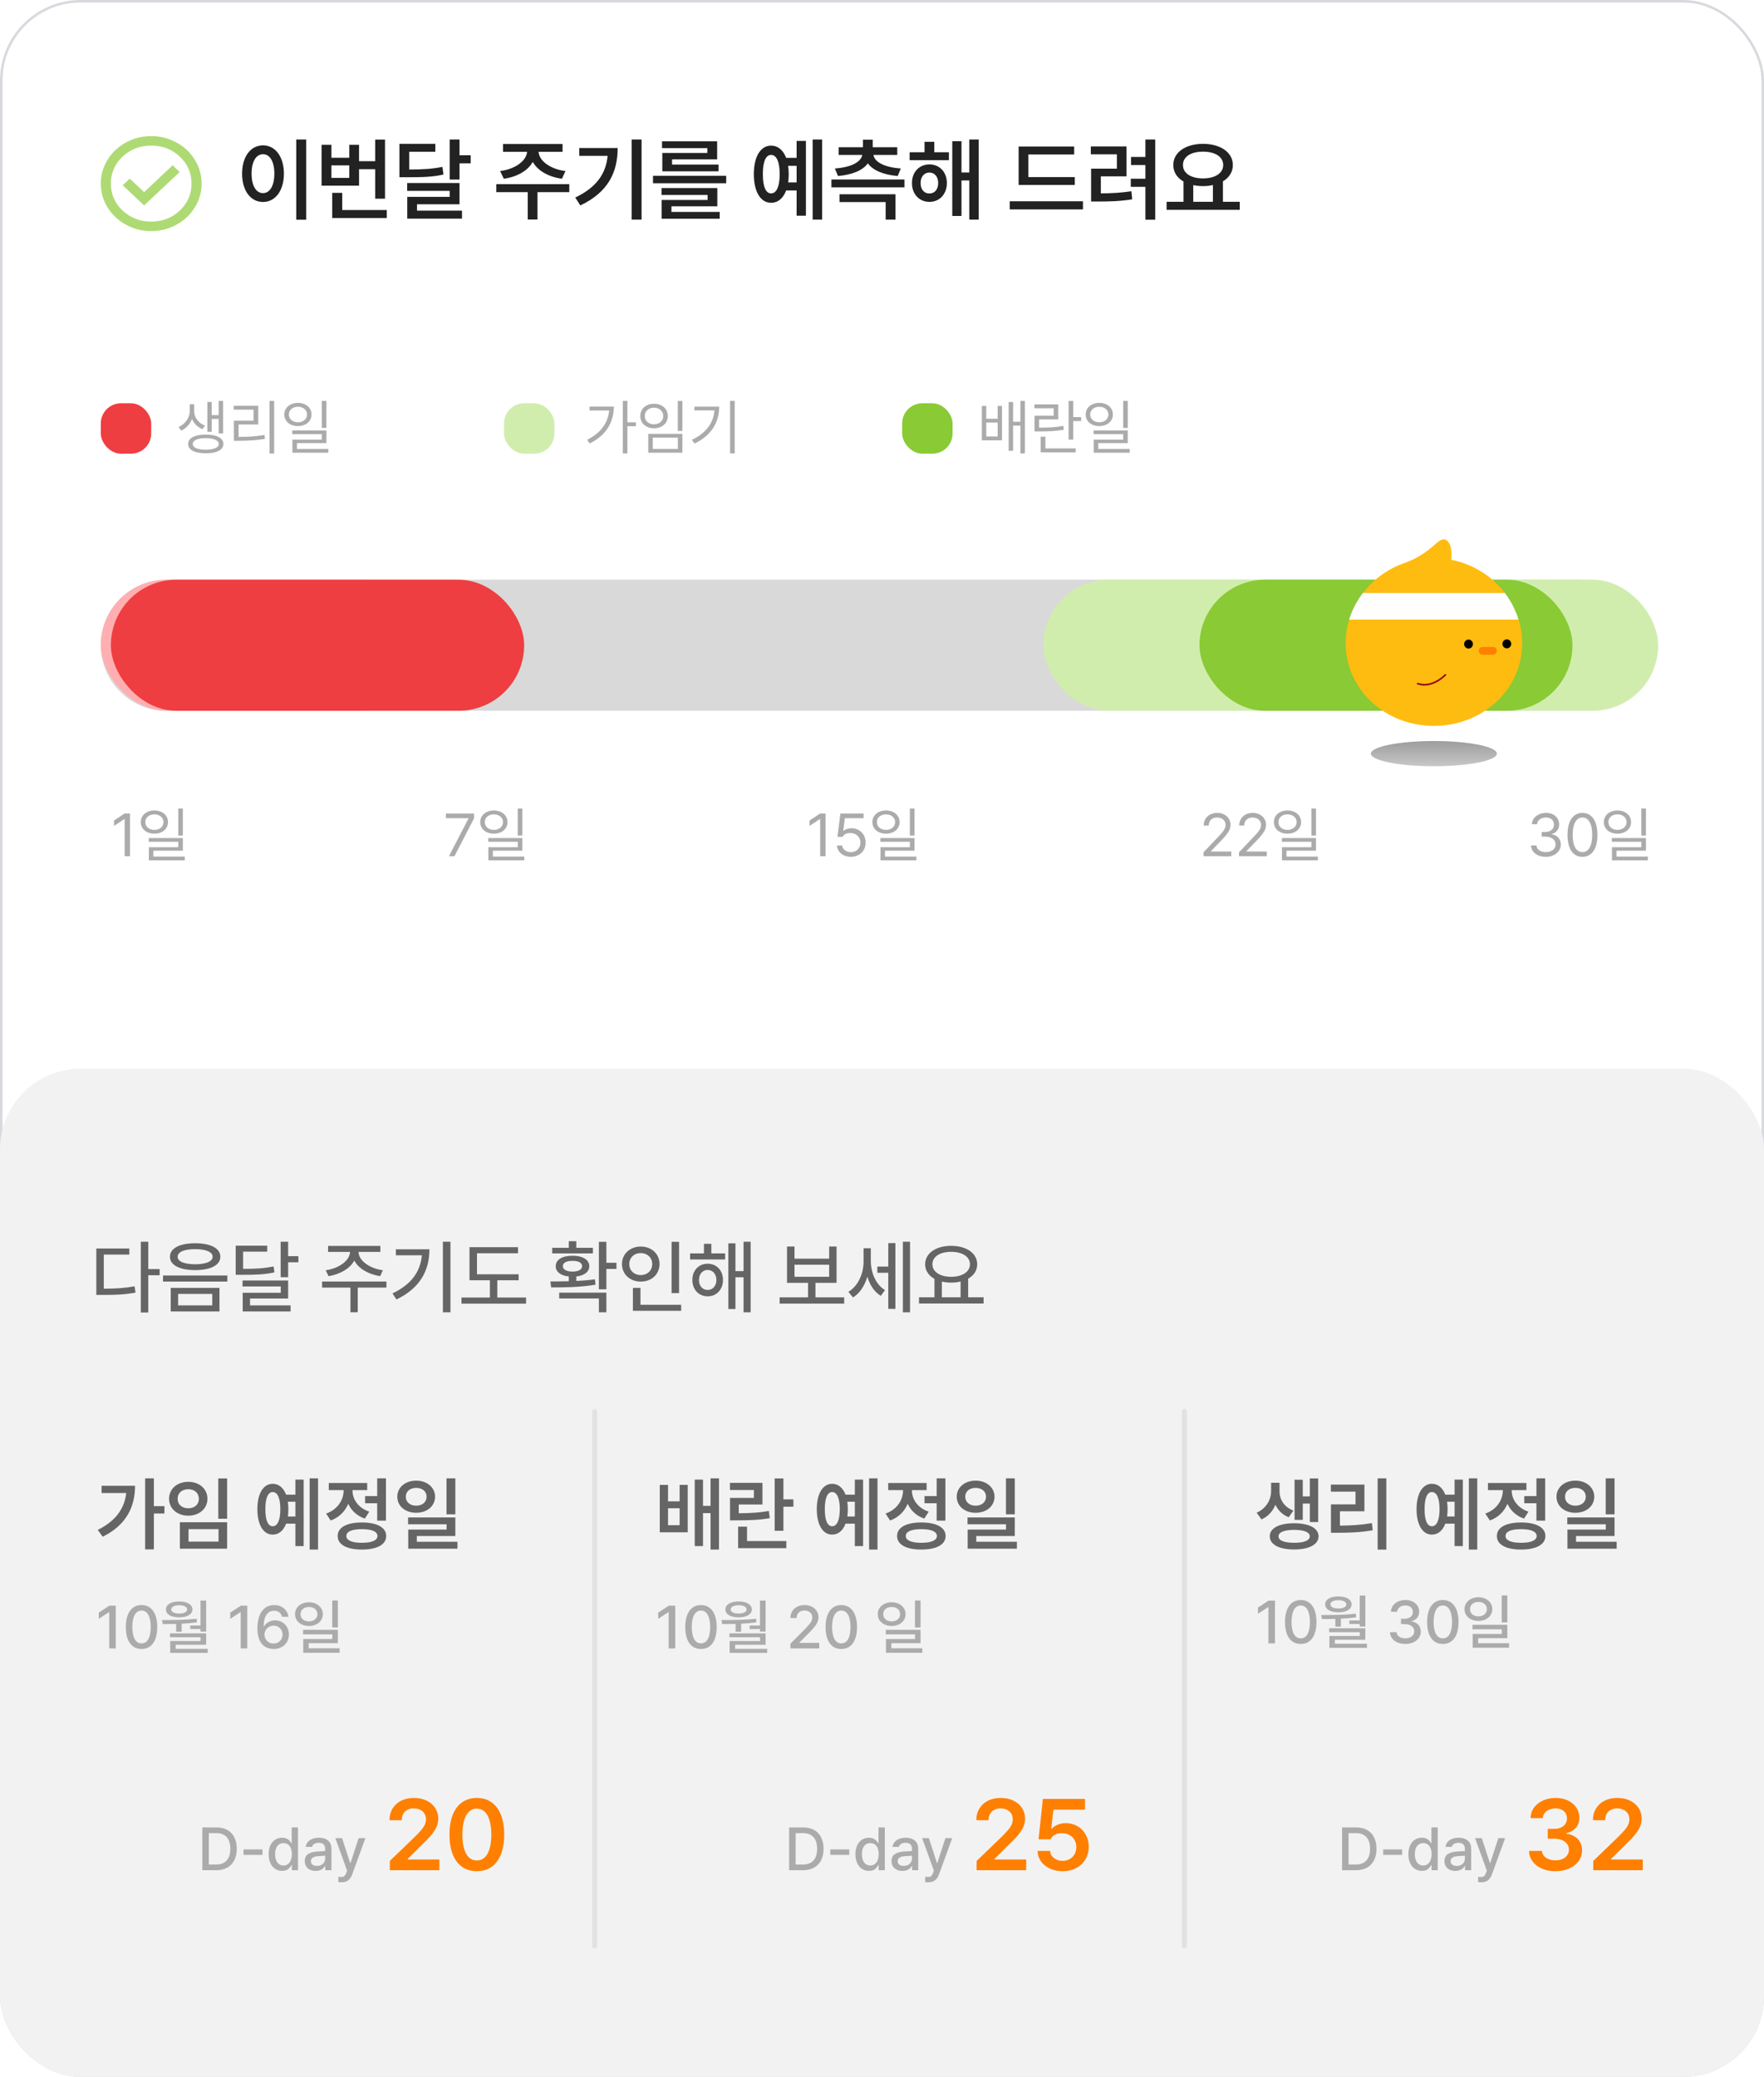 <svg width="350" height="412" viewBox="0 0 350 412" fill="none" xmlns="http://www.w3.org/2000/svg">
<rect x="0.25" y="0.25" width="349.5" height="411.5" rx="15.75" fill="white" stroke="#D8D9DE" stroke-width="0.5"/>
<rect y="212" width="350" height="200" rx="16" fill="#F2F2F2"/>
<g filter="url(#filter0_d_369_6869)">
<path d="M20 128C20 120.82 25.82 115 33 115H313C320.18 115 326 120.82 326 128V128C326 135.18 320.18 141 313 141H33C25.82 141 20 135.18 20 128V128Z" fill="#D9D9D9"/>
</g>
<rect x="207" y="115" width="122" height="26" rx="13" fill="#D1EDAD"/>
<rect x="20" y="115" width="65" height="26" rx="13" fill="#FFAFB1"/>
<rect x="22" y="115" width="82" height="26" rx="13" fill="#EF3E41"/>
<path d="M25.797 161.371V169.855H24.73V162.473H24.684L22.621 163.844V162.777L24.73 161.371H25.797ZM30.637 160.773C32.195 160.785 33.332 161.723 33.332 163.082C33.332 164.441 32.195 165.379 30.637 165.379C29.055 165.379 27.93 164.441 27.93 163.082C27.93 161.723 29.055 160.785 30.637 160.773ZM30.637 161.547C29.594 161.547 28.82 162.18 28.832 163.082C28.82 163.996 29.594 164.629 30.637 164.629C31.668 164.629 32.441 163.996 32.441 163.082C32.441 162.18 31.668 161.547 30.637 161.547ZM36.285 160.387V165.742H35.371V160.387H36.285ZM36.285 166.246V168.754H30.438V169.926H36.66V170.664H29.535V168.062H35.371V166.984H29.512V166.246H36.285Z" fill="#ABABAB"/>
<path d="M306.727 169.973C305.039 169.973 303.832 169.07 303.773 167.723H304.84C304.898 168.531 305.707 169.035 306.715 169.035C307.828 169.035 308.648 168.426 308.648 167.547C308.648 166.621 307.91 165.965 306.586 165.965H305.895V165.039H306.586C307.617 165.039 308.332 164.465 308.332 163.586C308.332 162.742 307.711 162.168 306.75 162.168C305.848 162.168 305.016 162.672 304.969 163.504H303.949C304.008 162.156 305.25 161.254 306.762 161.254C308.379 161.254 309.363 162.309 309.352 163.527C309.363 164.488 308.801 165.203 307.91 165.449V165.508C309.012 165.684 309.691 166.469 309.68 167.547C309.691 168.941 308.414 169.973 306.727 169.973ZM313.98 169.973C312.094 169.973 311.016 168.391 311.016 165.613C311.016 162.859 312.117 161.254 313.98 161.254C315.844 161.254 316.945 162.859 316.945 165.613C316.945 168.391 315.855 169.973 313.98 169.973ZM313.98 169.035C315.199 169.035 315.914 167.805 315.914 165.613C315.914 163.422 315.199 162.168 313.98 162.168C312.762 162.168 312.035 163.422 312.035 165.613C312.035 167.805 312.75 169.035 313.98 169.035ZM320.93 160.773C322.488 160.785 323.625 161.723 323.625 163.082C323.625 164.441 322.488 165.379 320.93 165.379C319.348 165.379 318.223 164.441 318.223 163.082C318.223 161.723 319.348 160.785 320.93 160.773ZM320.93 161.547C319.887 161.547 319.113 162.18 319.125 163.082C319.113 163.996 319.887 164.629 320.93 164.629C321.961 164.629 322.734 163.996 322.734 163.082C322.734 162.18 321.961 161.547 320.93 161.547ZM326.578 160.387V165.742H325.664V160.387H326.578ZM326.578 166.246V168.754H320.73V169.926H326.953V170.664H319.828V168.062H325.664V166.984H319.805V166.246H326.578Z" fill="#ABABAB"/>
<path d="M238.797 169.855L238.785 169.082L241.68 166.035C242.688 164.969 243.168 164.395 243.168 163.609C243.168 162.742 242.43 162.168 241.48 162.168C240.473 162.168 239.828 162.812 239.828 163.762H238.832C238.82 162.262 239.98 161.254 241.516 161.254C243.051 161.254 244.152 162.285 244.152 163.609C244.152 164.559 243.707 165.297 242.207 166.844L240.262 168.848V168.918H244.305V169.855H238.797ZM245.84 169.855L245.828 169.082L248.723 166.035C249.73 164.969 250.211 164.395 250.211 163.609C250.211 162.742 249.473 162.168 248.523 162.168C247.516 162.168 246.871 162.812 246.871 163.762H245.875C245.863 162.262 247.023 161.254 248.559 161.254C250.094 161.254 251.195 162.285 251.195 163.609C251.195 164.559 250.75 165.297 249.25 166.844L247.305 168.848V168.918H251.348V169.855H245.84ZM255.461 160.773C257.02 160.785 258.156 161.723 258.156 163.082C258.156 164.441 257.02 165.379 255.461 165.379C253.879 165.379 252.754 164.441 252.754 163.082C252.754 161.723 253.879 160.785 255.461 160.773ZM255.461 161.547C254.418 161.547 253.645 162.18 253.656 163.082C253.645 163.996 254.418 164.629 255.461 164.629C256.492 164.629 257.266 163.996 257.266 163.082C257.266 162.18 256.492 161.547 255.461 161.547ZM261.109 160.387V165.742H260.195V160.387H261.109ZM261.109 166.246V168.754H255.262V169.926H261.484V170.664H254.359V168.062H260.195V166.984H254.336V166.246H261.109Z" fill="#ABABAB"/>
<path d="M89.066 169.855L92.957 162.367V162.309H88.469V161.371H94.047V162.355L90.168 169.855H89.066ZM97.996 160.773C99.555 160.785 100.691 161.723 100.691 163.082C100.691 164.441 99.555 165.379 97.996 165.379C96.414 165.379 95.289 164.441 95.289 163.082C95.289 161.723 96.414 160.785 97.996 160.773ZM97.996 161.547C96.953 161.547 96.18 162.18 96.191 163.082C96.18 163.996 96.953 164.629 97.996 164.629C99.027 164.629 99.801 163.996 99.801 163.082C99.801 162.18 99.027 161.547 97.996 161.547ZM103.645 160.387V165.742H102.73V160.387H103.645ZM103.645 166.246V168.754H97.797V169.926H104.02V170.664H96.894V168.062H102.73V166.984H96.871V166.246H103.645Z" fill="#ABABAB"/>
<path d="M163.797 161.371V169.855H162.73V162.473H162.684L160.621 163.844V162.777L162.73 161.371H163.797ZM168.824 169.973C167.289 169.973 166.129 169.023 166.07 167.723H167.09C167.172 168.484 167.91 169.047 168.824 169.047C169.926 169.047 170.723 168.238 170.723 167.172C170.723 166.07 169.891 165.262 168.754 165.25C168.039 165.238 167.488 165.461 167.172 166.012H166.152L166.75 161.371H171.344V162.309H167.629L167.312 164.793H167.395C167.77 164.5 168.344 164.301 168.941 164.301C170.559 164.301 171.754 165.496 171.754 167.148C171.754 168.789 170.512 169.973 168.824 169.973ZM175.797 160.773C177.355 160.785 178.492 161.723 178.492 163.082C178.492 164.441 177.355 165.379 175.797 165.379C174.215 165.379 173.09 164.441 173.09 163.082C173.09 161.723 174.215 160.785 175.797 160.773ZM175.797 161.547C174.754 161.547 173.98 162.18 173.992 163.082C173.98 163.996 174.754 164.629 175.797 164.629C176.828 164.629 177.602 163.996 177.602 163.082C177.602 162.18 176.828 161.547 175.797 161.547ZM181.445 160.387V165.742H180.531V160.387H181.445ZM181.445 166.246V168.754H175.598V169.926H181.82V170.664H174.695V168.062H180.531V166.984H174.672V166.246H181.445Z" fill="#ABABAB"/>
<rect x="179" y="80" width="10" height="10" rx="4" fill="#89CA35"/>
<rect x="100" y="80" width="10" height="10" rx="4" fill="#D1EDAD"/>
<rect x="20" y="80" width="10" height="10" rx="4" fill="#EF3E41"/>
<path d="M195.688 80.527V83.07H197.949V80.527H198.805V87.348H194.809V80.527H195.688ZM195.688 86.586H197.949V83.82H195.688V86.586ZM203.352 79.531V89.949H202.461V84.43H201.008V89.422H200.129V79.754H201.008V83.668H202.461V79.531H203.352ZM212.938 79.543V82.742H214.52V83.527H212.938V87.207H212.023V79.543H212.938ZM213.43 88.953V89.727H206.48V86.621H207.418V88.953H213.43ZM209.961 80.223V83.199H206.164V84.828C208.016 84.84 209.357 84.764 210.98 84.488L211.074 85.25C209.398 85.531 208.004 85.59 206.07 85.59H205.262V82.473H209.059V80.996H205.238V80.223H209.961ZM218.117 79.918C219.676 79.93 220.812 80.867 220.812 82.227C220.812 83.586 219.676 84.523 218.117 84.523C216.535 84.523 215.41 83.586 215.41 82.227C215.41 80.867 216.535 79.93 218.117 79.918ZM218.117 80.691C217.074 80.691 216.301 81.324 216.312 82.227C216.301 83.141 217.074 83.773 218.117 83.773C219.148 83.773 219.922 83.141 219.922 82.227C219.922 81.324 219.148 80.691 218.117 80.691ZM223.766 79.531V84.887H222.852V79.531H223.766ZM223.766 85.391V87.898H217.918V89.07H224.141V89.809H217.016V87.207H222.852V86.129H216.992V85.391H223.766Z" fill="#ABABAB"/>
<path d="M124.484 79.531V83.773H126.172V84.547H124.484V89.949H123.57V79.531H124.484ZM121.789 80.656C121.789 83.609 120.406 86.293 117.008 87.969L116.492 87.242C119.188 85.9 120.652 83.897 120.863 81.43H116.973V80.656H121.789ZM135.395 79.543V85.496H134.48V79.543H135.395ZM135.395 86.059V89.809H128.621V86.059H135.395ZM129.523 86.809V89.059H134.492V86.809H129.523ZM129.77 80.094C131.352 80.094 132.5 81.078 132.5 82.531C132.5 83.961 131.352 84.957 129.77 84.957C128.188 84.957 127.039 83.961 127.039 82.531C127.039 81.078 128.188 80.094 129.77 80.094ZM129.77 80.879C128.703 80.867 127.93 81.559 127.941 82.531C127.93 83.492 128.703 84.172 129.77 84.172C130.824 84.172 131.598 83.492 131.598 82.531C131.598 81.559 130.824 80.867 129.77 80.879ZM145.777 79.531V89.949H144.852V79.531H145.777ZM142.695 80.668C142.684 83.668 141.289 86.316 137.797 87.992L137.293 87.242C140.111 85.906 141.547 83.908 141.758 81.418H137.773V80.668H142.695Z" fill="#ABABAB"/>
<path d="M38.527 81.606C38.527 82.754 39.336 83.926 40.672 84.43L40.191 85.133C39.19 84.746 38.469 84.002 38.094 83.106C37.707 84.102 36.963 84.986 35.938 85.426L35.434 84.711C36.805 84.113 37.648 82.766 37.648 81.606V80.188H38.527V81.606ZM44.27 79.543V85.977H43.391V83.106H42.008V85.648H41.141V79.742H42.008V82.344H43.391V79.543H44.27ZM40.824 86.211C42.98 86.211 44.328 86.891 44.328 88.074C44.328 89.246 42.98 89.926 40.824 89.926C38.656 89.926 37.32 89.246 37.332 88.074C37.32 86.891 38.656 86.211 40.824 86.211ZM40.824 86.914C39.23 86.914 38.234 87.348 38.246 88.074C38.234 88.789 39.23 89.211 40.824 89.211C42.406 89.211 43.402 88.789 43.414 88.074C43.402 87.348 42.406 86.914 40.824 86.914ZM54.395 79.531V89.973H53.48V79.531H54.395ZM51.23 80.504V84.207H47.34V86.668C49.068 86.668 50.609 86.592 52.473 86.293L52.566 87.066C50.645 87.371 49.062 87.441 47.27 87.441H46.402V83.457H50.305V81.266H46.379V80.504H51.23ZM59.117 79.918C60.676 79.93 61.812 80.867 61.812 82.227C61.812 83.586 60.676 84.523 59.117 84.523C57.535 84.523 56.41 83.586 56.41 82.227C56.41 80.867 57.535 79.93 59.117 79.918ZM59.117 80.691C58.074 80.691 57.301 81.324 57.312 82.227C57.301 83.141 58.074 83.773 59.117 83.773C60.148 83.773 60.922 83.141 60.922 82.227C60.922 81.324 60.148 80.691 59.117 80.691ZM64.766 79.531V84.887H63.852V79.531H64.766ZM64.766 85.391V87.898H58.918V89.07H65.141V89.809H58.016V87.207H63.852V86.129H57.992V85.391H64.766Z" fill="#ABABAB"/>
<path d="M60.746 27.674V43.582H58.777V27.674H60.746ZM52.185 28.834C54.576 28.834 56.316 31.014 56.334 34.441C56.316 37.904 54.576 40.066 52.185 40.066C49.777 40.066 48.037 37.904 48.037 34.441C48.037 31.014 49.777 28.834 52.185 28.834ZM52.185 30.592C50.832 30.592 49.918 32.016 49.918 34.441C49.918 36.885 50.832 38.309 52.185 38.309C53.522 38.309 54.435 36.885 54.435 34.441C54.435 32.016 53.522 30.592 52.185 30.592ZM76.391 27.691V39.416H74.439V33.562H71.24V36.832H63.805V28.729H65.756V31.295H69.307V28.729H71.24V31.98H74.439V27.691H76.391ZM76.742 41.666V43.248H65.914V38.256H67.9V41.666H76.742ZM65.756 35.285H69.307V32.807H65.756V35.285ZM86.375 28.535V30.1H81.189V33.633C84.081 33.615 85.812 33.501 87.781 33.105L87.992 34.617C85.865 35.109 83.914 35.162 80.539 35.162H79.256V28.535H86.375ZM91.174 27.674V30.803H93.389V32.402H91.174V35.619H89.223V27.674H91.174ZM91.174 36.305V40.523H82.736V41.789H91.666V43.371H80.803V39.047H89.223V37.869H80.785V36.305H91.174ZM112.953 36.533V38.115H106.643V43.547H104.709V38.115H98.469V36.533H112.953ZM111.617 28.57V30.117H106.854C106.968 31.857 109.06 33.527 112.197 33.932L111.494 35.461C108.787 35.083 106.678 33.844 105.711 32.121C104.744 33.844 102.635 35.083 99.963 35.461L99.225 33.932C102.345 33.527 104.437 31.857 104.586 30.117H99.805V28.57H111.617ZM127.297 27.674V43.565H125.328V27.674H127.297ZM122.551 29.361C122.551 34.09 120.723 38.115 115.15 40.752L114.131 39.188C118.288 37.21 120.222 34.52 120.564 30.908H114.939V29.361H122.551ZM144.084 34.881V36.357H129.564V34.881H144.084ZM142.326 37.307V40.928H133.221V42.035H142.801V43.389H131.27V39.662H140.393V38.678H131.252V37.307H142.326ZM142.291 28.025V31.611H133.344V32.648H142.572V33.984H131.41V30.346H140.34V29.379H131.357V28.025H142.291ZM163.121 27.674V43.565H161.24V27.674H163.121ZM159.904 27.955V42.791H158.059V37.781H155.984C155.396 39.346 154.341 40.233 152.996 40.225C150.922 40.242 149.568 38.045 149.568 34.547C149.568 31.049 150.922 28.887 152.996 28.887C154.341 28.887 155.387 29.766 155.984 31.312H158.059V27.955H159.904ZM152.996 30.732C151.959 30.715 151.344 32.068 151.361 34.547C151.344 37.025 151.959 38.379 152.996 38.361C154.051 38.379 154.701 37.025 154.701 34.547C154.701 32.068 154.051 30.715 152.996 30.732ZM156.371 32.895C156.45 33.404 156.494 33.958 156.494 34.547C156.494 35.127 156.45 35.672 156.389 36.182H158.059V32.895H156.371ZM179.451 35.602V37.166H164.967V35.602H179.451ZM177.676 38.537V43.565H175.725V40.084H166.566V38.537H177.676ZM173.158 27.709V29.203H178.027V30.732H173.299C173.51 32.086 175.373 33.193 178.73 33.422L178.115 34.916C175.285 34.679 173.185 33.791 172.191 32.402C171.198 33.791 169.089 34.679 166.268 34.916L165.652 33.422C168.975 33.193 170.855 32.086 171.084 30.732H166.391V29.203H171.225V27.709H173.158ZM188.275 30.205V31.77H180.488V30.205H183.441V28.131H185.375V30.205H188.275ZM184.408 32.613C186.43 32.613 187.871 34.143 187.871 36.305C187.871 38.502 186.43 40.049 184.408 40.049C182.404 40.049 180.928 38.502 180.945 36.305C180.928 34.143 182.404 32.613 184.408 32.613ZM184.408 34.23C183.371 34.23 182.65 35.057 182.668 36.305C182.65 37.588 183.371 38.397 184.408 38.379C185.428 38.397 186.148 37.588 186.148 36.305C186.148 35.057 185.428 34.23 184.408 34.23ZM194.182 27.674V43.565H192.318V35.795H190.771V42.844H188.943V28.008H190.771V34.213H192.318V27.674H194.182ZM213.254 35.127V36.691H202.109V29.062H213.131V30.645H204.043V35.127H213.254ZM214.871 39.926V41.543H200.352V39.926H214.871ZM229.215 27.674V43.582H227.264V37.06H224.363V35.461H227.264V32.736H224.416V31.137H227.264V27.674H229.215ZM223.52 29.045V34.986H218.422V38.361C220.522 38.344 222.351 38.256 224.486 37.94L224.645 39.539C222.201 39.926 220.18 39.978 217.719 39.978H216.488V33.457H221.604V30.609H216.436V29.045H223.52ZM245.984 40.031V41.631H231.465V40.031H234.822V36.006C233.557 35.285 232.792 34.151 232.801 32.736C232.783 30.205 235.279 28.535 238.689 28.535C242.117 28.535 244.613 30.205 244.613 32.736C244.613 34.125 243.875 35.241 242.645 35.971V40.031H245.984ZM238.689 30.082C236.316 30.082 234.699 31.084 234.717 32.736C234.699 34.371 236.316 35.391 238.689 35.391C241.062 35.391 242.697 34.371 242.697 32.736C242.697 31.084 241.062 30.082 238.689 30.082ZM236.756 40.031H240.658V36.709C240.052 36.85 239.393 36.92 238.689 36.92C238.004 36.92 237.354 36.85 236.756 36.727V40.031Z" fill="#222222"/>
<path d="M29.422 246.328V251.75H31.672V252.969H29.422V260.359H27.938V246.328H29.422ZM25.656 247.672V248.875H20.594V255.641C22.945 255.633 24.711 255.531 26.703 255.172L26.891 256.422C24.703 256.812 22.844 256.891 20.234 256.875H19.109V247.672H25.656ZM38.719 246.625C41.797 246.625 43.719 247.625 43.719 249.312C43.719 250.969 41.797 251.953 38.719 251.953C35.656 251.953 33.719 250.969 33.719 249.312C33.719 247.625 35.656 246.625 38.719 246.625ZM38.719 247.797C36.562 247.797 35.234 248.344 35.25 249.312C35.234 250.25 36.562 250.781 38.719 250.797C40.859 250.781 42.188 250.25 42.188 249.312C42.188 248.344 40.859 247.797 38.719 247.797ZM43.547 255.484V260.156H33.875V255.484H43.547ZM35.344 256.672V258.953H42.109V256.672H35.344ZM45.109 253.031V254.234H32.344V253.031H45.109ZM53.016 247.109V248.297H48.234V251.703C50.875 251.711 52.469 251.594 54.281 251.234L54.453 252.406C52.516 252.828 50.812 252.891 47.875 252.891H46.766V247.109H53.016ZM57.172 246.328V249.188H59.203V250.406H57.172V253.359H55.688V246.328H57.172ZM57.172 254.016V257.594H49.609V258.953H57.656V260.156H48.156V256.453H55.703V255.203H48.125V254.016H57.172ZM76.672 254.219V255.422H70.984V260.312H69.531V255.422H63.906V254.219H76.672ZM75.469 247.156V248.344H71.141C71.164 250.078 73.32 251.625 75.969 251.984L75.422 253.156C73.125 252.797 71.141 251.664 70.297 250.062C69.43 251.664 67.453 252.797 65.188 253.156L64.625 251.984C67.242 251.625 69.398 250.078 69.453 248.344H65.094V247.156H75.469ZM89.375 246.328V260.328H87.875V246.328H89.375ZM85.203 247.828C85.203 251.922 83.453 255.484 78.656 257.781L77.875 256.578C81.602 254.805 83.414 252.281 83.703 249.016H78.547V247.828H85.203ZM102.906 252.781V253.969H98.672V257.391H104.375V258.609H91.562V257.391H97.203V253.969H93.156V247.406H102.781V248.609H94.641V252.781H102.906ZM120.312 246.344V250.5H122.312V251.719H120.312V255.766H118.828V246.344H120.312ZM109.203 254.203C110.289 254.203 111.547 254.203 112.859 254.156V253.219C111.266 253.055 110.25 252.305 110.266 251.172C110.25 249.891 111.578 249.094 113.594 249.109C115.594 249.094 116.922 249.891 116.922 251.172C116.922 252.297 115.922 253.047 114.344 253.219V254.109C115.594 254.047 116.859 253.945 118.031 253.781L118.156 254.844C115.141 255.375 111.828 255.391 109.359 255.391L109.203 254.203ZM120.312 256.422V260.328H118.828V257.578H110.953V256.422H120.312ZM117.641 247.531V248.641H109.562V247.531H112.859V246.219H114.344V247.531H117.641ZM113.594 250.125C112.391 250.109 111.672 250.5 111.672 251.172C111.672 251.828 112.391 252.25 113.594 252.25C114.781 252.25 115.5 251.828 115.5 251.172C115.5 250.5 114.781 250.109 113.594 250.125ZM134.734 246.344V256.516H133.25V246.344H134.734ZM135.156 258.828V260.031H125.578V255.484H127.078V258.828H135.156ZM127.141 247.281C129.25 247.281 130.859 248.719 130.859 250.75C130.859 252.812 129.25 254.234 127.141 254.234C125.031 254.234 123.406 252.812 123.406 250.75C123.406 248.719 125.031 247.281 127.141 247.281ZM127.141 248.578C125.828 248.578 124.859 249.469 124.859 250.75C124.859 252.062 125.828 252.938 127.141 252.938C128.422 252.938 129.406 252.062 129.406 250.75C129.406 249.469 128.422 248.578 127.141 248.578ZM143.875 248.641V249.844H136.922V248.641H139.672V246.734H141.141V248.641H143.875ZM140.406 250.688C142.188 250.688 143.438 252.016 143.453 253.906C143.438 255.812 142.188 257.156 140.406 257.156C138.656 257.156 137.359 255.812 137.375 253.906C137.359 252.016 138.656 250.688 140.406 250.688ZM140.406 251.922C139.391 251.922 138.688 252.75 138.688 253.906C138.688 255.094 139.391 255.891 140.406 255.891C141.406 255.891 142.141 255.094 142.141 253.906C142.141 252.75 141.406 251.922 140.406 251.922ZM148.938 246.328V260.328H147.531V253.375H145.922V259.672H144.516V246.641H145.922V252.156H147.531V246.328H148.938ZM167.5 257.359V258.594H154.688V257.359H160.328V254.484H156.156V247.281H157.641V249.688H164.516V247.281H165.984V254.484H161.797V257.359H167.5ZM157.641 253.281H164.516V250.891H157.641V253.281ZM172.781 250.156C172.781 252.391 173.719 254.781 175.594 255.922L174.766 257.062C173.453 256.273 172.562 254.875 172.094 253.25C171.57 255.031 170.609 256.547 169.25 257.375L168.328 256.266C170.312 255.078 171.344 252.609 171.344 250.219V247.609H172.781V250.156ZM180.562 246.328V260.328H179.141V246.328H180.562ZM177.656 246.594V259.641H176.25V252.484H174.078V251.25H176.25V246.594H177.656ZM195.156 257.344V258.578H182.344V257.344H185.406V253.688C184.258 253.055 183.562 252.047 183.562 250.797C183.562 248.594 185.719 247.141 188.719 247.141C191.734 247.141 193.891 248.594 193.891 250.797C193.891 252.031 193.219 253.023 192.094 253.656V257.344H195.156ZM188.719 248.328C186.516 248.328 185 249.281 185 250.797C185 252.297 186.516 253.281 188.719 253.281C190.906 253.281 192.453 252.297 192.453 250.797C192.453 249.281 190.906 248.328 188.719 248.328ZM186.875 257.344H190.594V254.219C190.023 254.367 189.391 254.438 188.719 254.438C188.062 254.438 187.438 254.367 186.875 254.234V257.344Z" fill="#656565"/>
<rect x="238" y="115" width="74" height="26" rx="13" fill="#89CA35"/>
<path d="M22.973 318.516V327H21.672V319.805H21.625L19.598 321.129V319.898L21.707 318.516H22.973ZM28.082 327.117C26.113 327.117 24.965 325.535 24.965 322.758C24.965 320.004 26.137 318.398 28.082 318.398C30.027 318.398 31.199 320.004 31.199 322.758C31.199 325.535 30.039 327.117 28.082 327.117ZM28.082 326.004C29.23 326.004 29.91 324.879 29.91 322.758C29.91 320.648 29.219 319.488 28.082 319.488C26.945 319.488 26.254 320.648 26.254 322.758C26.254 324.879 26.934 326.004 28.082 326.004ZM40.902 317.508V323.66H39.789V323.156H37.738V322.453H39.789V317.508H40.902ZM32.148 321.375C34.176 321.387 36.754 321.363 39.016 321.117L39.074 321.832C38.084 321.967 37.059 322.049 36.051 322.102V323.684H34.949V322.148C34 322.172 33.098 322.178 32.277 322.172L32.148 321.375ZM40.902 324.012V326.273H34.855V327.082H41.219V327.891H33.766V325.535H39.801V324.785H33.719V324.012H40.902ZM35.559 317.684C37.117 317.684 38.172 318.305 38.184 319.266C38.172 320.25 37.117 320.836 35.559 320.836C33.965 320.836 32.922 320.25 32.934 319.266C32.922 318.305 33.965 317.684 35.559 317.684ZM35.559 318.434C34.586 318.434 33.977 318.762 33.977 319.266C33.977 319.77 34.586 320.086 35.559 320.086C36.508 320.086 37.129 319.77 37.129 319.266C37.129 318.762 36.508 318.434 35.559 318.434ZM49.059 318.516V327H47.758V319.805H47.711L45.684 321.129V319.898L47.793 318.516H49.059ZM54.285 327.117C52.715 327.105 51.074 326.18 51.074 323.039C51.074 320.086 52.352 318.398 54.391 318.398C55.949 318.398 57.039 319.371 57.238 320.719H55.961C55.797 320.027 55.246 319.523 54.391 319.523C53.078 319.523 52.316 320.672 52.316 322.582H52.41C52.867 321.867 53.664 321.434 54.59 321.434C56.102 321.434 57.32 322.594 57.32 324.223C57.32 325.863 56.113 327.129 54.285 327.117ZM54.273 326.039C55.305 326.039 56.066 325.242 56.066 324.246C56.066 323.273 55.328 322.488 54.309 322.488C53.266 322.488 52.48 323.309 52.469 324.258C52.48 325.195 53.23 326.039 54.273 326.039ZM61.305 317.848C62.887 317.859 64.047 318.832 64.059 320.203C64.047 321.586 62.887 322.547 61.305 322.547C59.711 322.547 58.539 321.586 58.539 320.203C58.539 318.832 59.711 317.859 61.305 317.848ZM61.305 318.785C60.332 318.773 59.617 319.348 59.629 320.203C59.617 321.07 60.332 321.645 61.305 321.645C62.266 321.645 62.98 321.07 62.98 320.203C62.98 319.348 62.266 318.773 61.305 318.785ZM67.035 317.496V322.84H65.922V317.496H67.035ZM67.035 323.32V325.969H61.246V326.977H67.387V327.867H60.168V325.137H65.934V324.211H60.133V323.32H67.035Z" fill="#ABABAB"/>
<path d="M133.973 318.516V327H132.672V319.805H132.625L130.598 321.129V319.898L132.707 318.516H133.973ZM139.082 327.117C137.113 327.117 135.965 325.535 135.965 322.758C135.965 320.004 137.137 318.398 139.082 318.398C141.027 318.398 142.199 320.004 142.199 322.758C142.199 325.535 141.039 327.117 139.082 327.117ZM139.082 326.004C140.23 326.004 140.91 324.879 140.91 322.758C140.91 320.648 140.219 319.488 139.082 319.488C137.945 319.488 137.254 320.648 137.254 322.758C137.254 324.879 137.934 326.004 139.082 326.004ZM151.902 317.508V323.66H150.789V323.156H148.738V322.453H150.789V317.508H151.902ZM143.148 321.375C145.176 321.387 147.754 321.363 150.016 321.117L150.074 321.832C149.084 321.967 148.059 322.049 147.051 322.102V323.684H145.949V322.148C145 322.172 144.098 322.178 143.277 322.172L143.148 321.375ZM151.902 324.012V326.273H145.855V327.082H152.219V327.891H144.766V325.535H150.801V324.785H144.719V324.012H151.902ZM146.559 317.684C148.117 317.684 149.172 318.305 149.184 319.266C149.172 320.25 148.117 320.836 146.559 320.836C144.965 320.836 143.922 320.25 143.934 319.266C143.922 318.305 144.965 317.684 146.559 317.684ZM146.559 318.434C145.586 318.434 144.977 318.762 144.977 319.266C144.977 319.77 145.586 320.086 146.559 320.086C147.508 320.086 148.129 319.77 148.129 319.266C148.129 318.762 147.508 318.434 146.559 318.434ZM156.836 327V326.062L159.777 323.098C160.703 322.125 161.172 321.586 161.172 320.848C161.172 320.016 160.492 319.477 159.602 319.477C158.664 319.477 158.055 320.074 158.055 320.977H156.836C156.824 319.43 158.008 318.398 159.625 318.398C161.266 318.398 162.391 319.43 162.402 320.812C162.391 321.762 161.945 322.512 160.352 324.082L158.629 325.828V325.898H162.543V327H156.836ZM166.926 327.117C164.957 327.117 163.809 325.535 163.809 322.758C163.809 320.004 164.98 318.398 166.926 318.398C168.871 318.398 170.043 320.004 170.043 322.758C170.043 325.535 168.883 327.117 166.926 327.117ZM166.926 326.004C168.074 326.004 168.754 324.879 168.754 322.758C168.754 320.648 168.062 319.488 166.926 319.488C165.789 319.488 165.098 320.648 165.098 322.758C165.098 324.879 165.777 326.004 166.926 326.004ZM176.922 317.848C178.504 317.859 179.664 318.832 179.676 320.203C179.664 321.586 178.504 322.547 176.922 322.547C175.328 322.547 174.156 321.586 174.156 320.203C174.156 318.832 175.328 317.859 176.922 317.848ZM176.922 318.785C175.949 318.773 175.234 319.348 175.246 320.203C175.234 321.07 175.949 321.645 176.922 321.645C177.883 321.645 178.598 321.07 178.598 320.203C178.598 319.348 177.883 318.773 176.922 318.785ZM182.652 317.496V322.84H181.539V317.496H182.652ZM182.652 323.32V325.969H176.863V326.977H183.004V327.867H175.785V325.137H181.551V324.211H175.75V323.32H182.652Z" fill="#ABABAB"/>
<path d="M252.973 317.516V326H251.672V318.805H251.625L249.598 320.129V318.898L251.707 317.516H252.973ZM258.082 326.117C256.113 326.117 254.965 324.535 254.965 321.758C254.965 319.004 256.137 317.398 258.082 317.398C260.027 317.398 261.199 319.004 261.199 321.758C261.199 324.535 260.039 326.117 258.082 326.117ZM258.082 325.004C259.23 325.004 259.91 323.879 259.91 321.758C259.91 319.648 259.219 318.488 258.082 318.488C256.945 318.488 256.254 319.648 256.254 321.758C256.254 323.879 256.934 325.004 258.082 325.004ZM270.902 316.508V322.66H269.789V322.156H267.738V321.453H269.789V316.508H270.902ZM262.148 320.375C264.176 320.387 266.754 320.363 269.016 320.117L269.074 320.832C268.084 320.967 267.059 321.049 266.051 321.102V322.684H264.949V321.148C264 321.172 263.098 321.178 262.277 321.172L262.148 320.375ZM270.902 323.012V325.273H264.855V326.082H271.219V326.891H263.766V324.535H269.801V323.785H263.719V323.012H270.902ZM265.559 316.684C267.117 316.684 268.172 317.305 268.184 318.266C268.172 319.25 267.117 319.836 265.559 319.836C263.965 319.836 262.922 319.25 262.934 318.266C262.922 317.305 263.965 316.684 265.559 316.684ZM265.559 317.434C264.586 317.434 263.977 317.762 263.977 318.266C263.977 318.77 264.586 319.086 265.559 319.086C266.508 319.086 267.129 318.77 267.129 318.266C267.129 317.762 266.508 317.434 265.559 317.434ZM278.848 326.117C277.09 326.117 275.836 325.168 275.789 323.785H277.102C277.148 324.535 277.887 325.004 278.836 325.004C279.855 325.004 280.605 324.441 280.605 323.621C280.605 322.789 279.902 322.18 278.695 322.18H277.969V321.125H278.695C279.656 321.125 280.336 320.586 280.336 319.777C280.336 319.004 279.762 318.477 278.859 318.477C278.004 318.477 277.254 318.945 277.219 319.719H275.977C276.012 318.336 277.289 317.398 278.871 317.398C280.535 317.398 281.59 318.453 281.578 319.707C281.59 320.668 280.992 321.371 280.078 321.594V321.652C281.238 321.816 281.906 322.59 281.906 323.668C281.906 325.086 280.605 326.117 278.848 326.117ZM286.277 326.117C284.309 326.117 283.16 324.535 283.16 321.758C283.16 319.004 284.332 317.398 286.277 317.398C288.223 317.398 289.395 319.004 289.395 321.758C289.395 324.535 288.234 326.117 286.277 326.117ZM286.277 325.004C287.426 325.004 288.105 323.879 288.105 321.758C288.105 319.648 287.414 318.488 286.277 318.488C285.141 318.488 284.449 319.648 284.449 321.758C284.449 323.879 285.129 325.004 286.277 325.004ZM293.344 316.848C294.926 316.859 296.086 317.832 296.098 319.203C296.086 320.586 294.926 321.547 293.344 321.547C291.75 321.547 290.578 320.586 290.578 319.203C290.578 317.832 291.75 316.859 293.344 316.848ZM293.344 317.785C292.371 317.773 291.656 318.348 291.668 319.203C291.656 320.07 292.371 320.645 293.344 320.645C294.305 320.645 295.02 320.07 295.02 319.203C295.02 318.348 294.305 317.773 293.344 317.785ZM299.074 316.496V321.84H297.961V316.496H299.074ZM299.074 322.32V324.969H293.285V325.977H299.426V326.867H292.207V324.137H297.973V323.211H292.172V322.32H299.074Z" fill="#ABABAB"/>
<path d="M30.531 293.266V298.781H32.625V300.234H30.531V307.359H28.797V293.266H30.531ZM26.797 294.734C26.797 298.891 25.078 302.531 20.375 304.844L19.391 303.5C22.828 301.789 24.688 299.383 25.047 296.172H20.156V294.734H26.797ZM45.062 293.281V301.281H43.312V293.281H45.062ZM45.062 301.969V307.219H35.688V301.969H45.062ZM37.406 303.344V305.812H43.359V303.344H37.406ZM37.359 293.953C39.531 293.953 41.156 295.328 41.156 297.328C41.156 299.266 39.531 300.672 37.359 300.672C35.172 300.672 33.547 299.266 33.547 297.328C33.547 295.328 35.172 293.953 37.359 293.953ZM37.359 295.422C36.125 295.422 35.234 296.156 35.25 297.328C35.234 298.469 36.125 299.203 37.359 299.203C38.578 299.203 39.453 298.469 39.453 297.328C39.453 296.156 38.578 295.422 37.359 295.422ZM63.109 293.266V307.391H61.438V293.266H63.109ZM60.25 293.516V306.703H58.609V302.25H56.766C56.242 303.641 55.305 304.43 54.109 304.422C52.266 304.438 51.062 302.484 51.062 299.375C51.062 296.266 52.266 294.344 54.109 294.344C55.305 294.344 56.234 295.125 56.766 296.5H58.609V293.516H60.25ZM54.109 295.984C53.188 295.969 52.641 297.172 52.656 299.375C52.641 301.578 53.188 302.781 54.109 302.766C55.047 302.781 55.625 301.578 55.625 299.375C55.625 297.172 55.047 295.969 54.109 295.984ZM57.109 297.906C57.18 298.359 57.219 298.852 57.219 299.375C57.219 299.891 57.18 300.375 57.125 300.828H58.609V297.906H57.109ZM76.578 293.266V301.656H74.844V298.203H72.438V296.781H74.844V293.266H76.578ZM71.797 302.016C74.797 302.016 76.625 303 76.625 304.703C76.625 306.406 74.797 307.391 71.797 307.391C68.812 307.391 66.984 306.406 67 304.703C66.984 303 68.812 302.016 71.797 302.016ZM71.797 303.344C69.828 303.344 68.719 303.812 68.719 304.703C68.719 305.578 69.828 306.047 71.797 306.047C73.766 306.047 74.891 305.578 74.891 304.703C74.891 303.812 73.766 303.344 71.797 303.344ZM69.938 295.688C69.938 297.406 71.078 299.141 73.266 299.875L72.391 301.25C70.82 300.719 69.703 299.641 69.094 298.312C68.469 299.82 67.289 301.023 65.609 301.625L64.703 300.25C66.969 299.469 68.172 297.562 68.172 295.703V295.594H65.234V294.188H72.859V295.594H69.938V295.688ZM82.578 293.719C84.719 293.719 86.312 295.047 86.328 296.906C86.312 298.781 84.719 300.094 82.578 300.094C80.422 300.094 78.828 298.781 78.828 296.906C78.828 295.047 80.422 293.719 82.578 293.719ZM82.578 295.156C81.391 295.156 80.516 295.828 80.516 296.906C80.516 298 81.391 298.688 82.578 298.688C83.766 298.688 84.641 298 84.641 296.906C84.641 295.828 83.766 295.156 82.578 295.156ZM90.344 293.266V300.406H88.594V293.266H90.344ZM90.344 301.016V304.703H82.703V305.844H90.766V307.219H81V303.422H88.609V302.375H80.969V301.016H90.344Z" fill="#656565"/>
<path d="M132.547 294.562V297.828H134.844V294.562H136.453V303.969H130.906V294.562H132.547ZM132.547 302.562H134.844V299.203H132.547V302.562ZM142.656 293.266V307.391H140.984V300.156H139.484V306.703H137.844V293.516H139.484V298.719H140.984V293.266H142.656ZM155.438 293.281V297.438H157.422V298.891H155.438V303.672H153.703V293.281H155.438ZM156.016 305.703V307.109H146.453V302.844H148.219V305.703H156.016ZM151.281 294.156V298.453H146.578V300.188C148.977 300.172 150.617 300.07 152.547 299.734L152.734 301.156C150.625 301.531 148.797 301.594 146 301.594H144.844V297.141H149.578V295.578H144.828V294.156H151.281ZM174.109 293.266V307.391H172.438V293.266H174.109ZM171.25 293.516V306.703H169.609V302.25H167.766C167.242 303.641 166.305 304.43 165.109 304.422C163.266 304.438 162.062 302.484 162.062 299.375C162.062 296.266 163.266 294.344 165.109 294.344C166.305 294.344 167.234 295.125 167.766 296.5H169.609V293.516H171.25ZM165.109 295.984C164.188 295.969 163.641 297.172 163.656 299.375C163.641 301.578 164.188 302.781 165.109 302.766C166.047 302.781 166.625 301.578 166.625 299.375C166.625 297.172 166.047 295.969 165.109 295.984ZM168.109 297.906C168.18 298.359 168.219 298.852 168.219 299.375C168.219 299.891 168.18 300.375 168.125 300.828H169.609V297.906H168.109ZM187.578 293.266V301.656H185.844V298.203H183.438V296.781H185.844V293.266H187.578ZM182.797 302.016C185.797 302.016 187.625 303 187.625 304.703C187.625 306.406 185.797 307.391 182.797 307.391C179.812 307.391 177.984 306.406 178 304.703C177.984 303 179.812 302.016 182.797 302.016ZM182.797 303.344C180.828 303.344 179.719 303.812 179.719 304.703C179.719 305.578 180.828 306.047 182.797 306.047C184.766 306.047 185.891 305.578 185.891 304.703C185.891 303.812 184.766 303.344 182.797 303.344ZM180.938 295.688C180.938 297.406 182.078 299.141 184.266 299.875L183.391 301.25C181.82 300.719 180.703 299.641 180.094 298.312C179.469 299.82 178.289 301.023 176.609 301.625L175.703 300.25C177.969 299.469 179.172 297.562 179.172 295.703V295.594H176.234V294.188H183.859V295.594H180.938V295.688ZM193.578 293.719C195.719 293.719 197.312 295.047 197.328 296.906C197.312 298.781 195.719 300.094 193.578 300.094C191.422 300.094 189.828 298.781 189.828 296.906C189.828 295.047 191.422 293.719 193.578 293.719ZM193.578 295.156C192.391 295.156 191.516 295.828 191.516 296.906C191.516 298 192.391 298.688 193.578 298.688C194.766 298.688 195.641 298 195.641 296.906C195.641 295.828 194.766 295.156 193.578 295.156ZM201.344 293.266V300.406H199.594V293.266H201.344ZM201.344 301.016V304.703H193.703V305.844H201.766V307.219H192V303.422H199.609V302.375H191.969V301.016H201.344Z" fill="#656565"/>
<path d="M253.875 295.891C253.875 297.422 254.766 298.953 256.625 299.656L255.703 300.984C254.445 300.5 253.57 299.602 253.062 298.5C252.547 299.766 251.625 300.844 250.281 301.406L249.344 300.078C251.281 299.219 252.188 297.453 252.203 295.891V294.141H253.875V295.891ZM261.547 293.281V301.938H259.891V298.266H258.484V301.5H256.859V293.547H258.484V296.844H259.891V293.281H261.547ZM256.781 302.172C259.734 302.172 261.609 303.141 261.625 304.766C261.609 306.391 259.734 307.375 256.781 307.375C253.797 307.375 251.938 306.391 251.938 304.766C251.938 303.141 253.797 302.172 256.781 302.172ZM256.781 303.484C254.828 303.484 253.672 303.938 253.672 304.766C253.672 305.609 254.828 306.047 256.781 306.047C258.719 306.047 259.875 305.609 259.875 304.766C259.875 303.938 258.719 303.484 256.781 303.484ZM275.062 293.266V307.406H273.344V293.266H275.062ZM270.719 294.5V299.797H265.859V302.641C268.086 302.625 270.008 302.516 272.203 302.141L272.359 303.562C269.953 303.984 267.844 304.062 265.312 304.062H264.078V298.422H268.953V295.906H264.062V294.5H270.719ZM293.109 293.266V307.391H291.438V293.266H293.109ZM290.25 293.516V306.703H288.609V302.25H286.766C286.242 303.641 285.305 304.43 284.109 304.422C282.266 304.438 281.062 302.484 281.062 299.375C281.062 296.266 282.266 294.344 284.109 294.344C285.305 294.344 286.234 295.125 286.766 296.5H288.609V293.516H290.25ZM284.109 295.984C283.188 295.969 282.641 297.172 282.656 299.375C282.641 301.578 283.188 302.781 284.109 302.766C285.047 302.781 285.625 301.578 285.625 299.375C285.625 297.172 285.047 295.969 284.109 295.984ZM287.109 297.906C287.18 298.359 287.219 298.852 287.219 299.375C287.219 299.891 287.18 300.375 287.125 300.828H288.609V297.906H287.109ZM306.578 293.266V301.656H304.844V298.203H302.438V296.781H304.844V293.266H306.578ZM301.797 302.016C304.797 302.016 306.625 303 306.625 304.703C306.625 306.406 304.797 307.391 301.797 307.391C298.812 307.391 296.984 306.406 297 304.703C296.984 303 298.812 302.016 301.797 302.016ZM301.797 303.344C299.828 303.344 298.719 303.812 298.719 304.703C298.719 305.578 299.828 306.047 301.797 306.047C303.766 306.047 304.891 305.578 304.891 304.703C304.891 303.812 303.766 303.344 301.797 303.344ZM299.938 295.688C299.938 297.406 301.078 299.141 303.266 299.875L302.391 301.25C300.82 300.719 299.703 299.641 299.094 298.312C298.469 299.82 297.289 301.023 295.609 301.625L294.703 300.25C296.969 299.469 298.172 297.562 298.172 295.703V295.594H295.234V294.188H302.859V295.594H299.938V295.688ZM312.578 293.719C314.719 293.719 316.312 295.047 316.328 296.906C316.312 298.781 314.719 300.094 312.578 300.094C310.422 300.094 308.828 298.781 308.828 296.906C308.828 295.047 310.422 293.719 312.578 293.719ZM312.578 295.156C311.391 295.156 310.516 295.828 310.516 296.906C310.516 298 311.391 298.688 312.578 298.688C313.766 298.688 314.641 298 314.641 296.906C314.641 295.828 313.766 295.156 312.578 295.156ZM320.344 293.266V300.406H318.594V293.266H320.344ZM320.344 301.016V304.703H312.703V305.844H320.766V307.219H311V303.422H318.609V302.375H310.969V301.016H320.344Z" fill="#656565"/>
<path d="M40.145 371V362.516H42.98C43.809 362.516 44.522 362.686 45.119 363.025C45.721 363.361 46.18 363.848 46.496 364.484C46.816 365.117 46.977 365.871 46.977 366.746C46.977 367.625 46.815 368.385 46.49 369.025C46.17 369.662 45.703 370.15 45.09 370.49C44.48 370.83 43.75 371 42.898 371H40.145ZM42.828 369.875C43.777 369.875 44.492 369.607 44.973 369.072C45.457 368.533 45.699 367.758 45.699 366.746C45.699 365.742 45.461 364.975 44.984 364.443C44.512 363.908 43.816 363.641 42.898 363.641H41.434V369.875H42.828ZM52.074 367.953H48.312V366.875H52.074V367.953ZM55.965 371.129C55.453 371.129 54.996 370.996 54.594 370.73C54.191 370.465 53.875 370.084 53.645 369.588C53.418 369.088 53.305 368.504 53.305 367.836C53.305 367.16 53.418 366.576 53.645 366.084C53.875 365.588 54.191 365.209 54.594 364.947C55 364.686 55.461 364.555 55.977 364.555C56.34 364.555 56.643 364.615 56.885 364.736C57.131 364.854 57.32 364.99 57.453 365.146C57.59 365.303 57.711 365.477 57.816 365.668H57.875V362.516H59.129V371H57.91V370.004H57.816C57.645 370.316 57.42 370.582 57.143 370.801C56.865 371.02 56.473 371.129 55.965 371.129ZM56.246 370.062C56.594 370.062 56.893 369.969 57.143 369.781C57.393 369.594 57.582 369.33 57.711 368.99C57.844 368.65 57.91 368.258 57.91 367.812C57.91 367.367 57.846 366.98 57.717 366.652C57.588 366.324 57.398 366.07 57.148 365.891C56.898 365.711 56.598 365.621 56.246 365.621C55.887 365.621 55.582 365.715 55.332 365.902C55.082 366.09 54.895 366.35 54.77 366.682C54.645 367.01 54.582 367.387 54.582 367.812C54.582 368.246 54.645 368.633 54.77 368.973C54.898 369.312 55.088 369.58 55.338 369.775C55.592 369.967 55.895 370.062 56.246 370.062ZM60.465 369.207C60.465 368.547 60.688 368.076 61.133 367.795C61.578 367.514 62.148 367.348 62.844 367.297C63.109 367.277 63.398 367.26 63.711 367.244C64.027 367.225 64.295 367.211 64.514 367.203L64.508 366.699C64.508 366.336 64.398 366.057 64.18 365.861C63.961 365.662 63.641 365.562 63.219 365.562C62.863 365.562 62.572 365.637 62.346 365.785C62.119 365.93 61.973 366.125 61.906 366.371H60.664C60.703 366.02 60.834 365.707 61.057 365.434C61.279 365.156 61.58 364.941 61.959 364.789C62.342 364.633 62.777 364.555 63.266 364.555C63.668 364.555 64.055 364.617 64.426 364.742C64.801 364.867 65.117 365.094 65.375 365.422C65.633 365.75 65.762 366.199 65.762 366.77V371H64.543V370.133H64.496C64.352 370.414 64.121 370.652 63.805 370.848C63.492 371.043 63.094 371.141 62.609 371.141C62.203 371.141 61.838 371.064 61.514 370.912C61.19 370.76 60.934 370.539 60.746 370.25C60.559 369.957 60.465 369.609 60.465 369.207ZM61.684 369.219C61.684 369.516 61.793 369.744 62.012 369.904C62.234 370.064 62.527 370.145 62.891 370.145C63.219 370.145 63.506 370.08 63.752 369.951C63.998 369.818 64.188 369.643 64.32 369.424C64.453 369.201 64.519 368.961 64.519 368.703L64.514 368.123L63.02 368.223C62.594 368.254 62.264 368.352 62.029 368.516C61.799 368.676 61.684 368.91 61.684 369.219ZM67.812 373.391C67.531 373.391 67.309 373.379 67.144 373.355V372.312C67.332 372.328 67.519 372.336 67.707 372.336C67.867 372.336 68 372.32 68.106 372.289C68.211 372.258 68.314 372.182 68.416 372.061C68.522 371.939 68.621 371.754 68.715 371.504L68.867 371.082L66.535 364.637H67.871L69.477 369.57H69.547L71.152 364.637H72.5L69.875 371.844C69.691 372.355 69.43 372.74 69.09 372.998C68.754 373.26 68.328 373.391 67.812 373.391Z" fill="#ABABAB"/>
<path d="M77.348 369.164L82.348 364.34C82.888 363.799 83.305 363.357 83.598 363.012C83.897 362.66 84.125 362.315 84.281 361.977C84.438 361.632 84.516 361.267 84.516 360.883C84.516 360.453 84.412 360.076 84.203 359.75C83.995 359.424 83.705 359.174 83.334 358.998C82.969 358.822 82.556 358.734 82.094 358.734C81.612 358.734 81.189 358.832 80.824 359.027C80.466 359.216 80.189 359.49 79.994 359.848C79.799 360.199 79.704 360.609 79.711 361.078H77.289C77.283 360.199 77.484 359.428 77.894 358.764C78.305 358.093 78.874 357.576 79.603 357.211C80.339 356.846 81.176 356.664 82.113 356.664C83.064 356.664 83.904 356.84 84.633 357.191C85.368 357.543 85.938 358.031 86.342 358.656C86.752 359.275 86.957 359.978 86.957 360.766C86.957 361.312 86.85 361.84 86.635 362.348C86.426 362.855 86.068 363.419 85.561 364.037C85.053 364.649 84.333 365.395 83.402 366.273L80.883 368.773V368.871H87.172V371H77.348V369.164ZM94.613 371.195C93.481 371.195 92.507 370.912 91.693 370.346C90.886 369.773 90.264 368.943 89.828 367.855C89.398 366.768 89.184 365.46 89.184 363.93C89.184 362.406 89.398 361.101 89.828 360.014C90.264 358.92 90.889 358.09 91.703 357.523C92.517 356.951 93.487 356.664 94.613 356.664C95.733 356.664 96.7 356.951 97.514 357.523C98.334 358.09 98.959 358.92 99.389 360.014C99.825 361.101 100.043 362.406 100.043 363.93C100.043 365.46 99.825 366.768 99.389 367.855C98.959 368.943 98.337 369.773 97.523 370.346C96.716 370.912 95.746 371.195 94.613 371.195ZM94.613 369.066C95.212 369.066 95.723 368.874 96.147 368.49C96.576 368.1 96.905 367.523 97.133 366.762C97.367 365.993 97.484 365.049 97.484 363.93C97.484 362.823 97.367 361.885 97.133 361.117C96.905 360.342 96.576 359.76 96.147 359.369C95.717 358.972 95.206 358.773 94.613 358.773C94.021 358.773 93.51 358.972 93.08 359.369C92.65 359.76 92.318 360.342 92.084 361.117C91.856 361.885 91.742 362.823 91.742 363.93C91.742 365.049 91.856 365.993 92.084 366.762C92.318 367.523 92.647 368.1 93.07 368.49C93.5 368.874 94.014 369.066 94.613 369.066Z" fill="#FF7F00"/>
<path d="M156.574 371V362.516H159.41C160.238 362.516 160.951 362.686 161.549 363.025C162.15 363.361 162.609 363.848 162.926 364.484C163.246 365.117 163.406 365.871 163.406 366.746C163.406 367.625 163.244 368.385 162.92 369.025C162.6 369.662 162.133 370.15 161.52 370.49C160.91 370.83 160.18 371 159.328 371H156.574ZM159.258 369.875C160.207 369.875 160.922 369.607 161.402 369.072C161.887 368.533 162.129 367.758 162.129 366.746C162.129 365.742 161.891 364.975 161.414 364.443C160.941 363.908 160.246 363.641 159.328 363.641H157.863V369.875H159.258ZM168.504 367.953H164.742V366.875H168.504V367.953ZM172.395 371.129C171.883 371.129 171.426 370.996 171.023 370.73C170.621 370.465 170.305 370.084 170.074 369.588C169.848 369.088 169.734 368.504 169.734 367.836C169.734 367.16 169.848 366.576 170.074 366.084C170.305 365.588 170.621 365.209 171.023 364.947C171.43 364.686 171.891 364.555 172.406 364.555C172.77 364.555 173.072 364.615 173.314 364.736C173.561 364.854 173.75 364.99 173.883 365.146C174.02 365.303 174.141 365.477 174.246 365.668H174.305V362.516H175.559V371H174.34V370.004H174.246C174.074 370.316 173.85 370.582 173.572 370.801C173.295 371.02 172.902 371.129 172.395 371.129ZM172.676 370.062C173.023 370.062 173.322 369.969 173.572 369.781C173.822 369.594 174.012 369.33 174.141 368.99C174.273 368.65 174.34 368.258 174.34 367.812C174.34 367.367 174.275 366.98 174.146 366.652C174.018 366.324 173.828 366.07 173.578 365.891C173.328 365.711 173.027 365.621 172.676 365.621C172.316 365.621 172.012 365.715 171.762 365.902C171.512 366.09 171.324 366.35 171.199 366.682C171.074 367.01 171.012 367.387 171.012 367.812C171.012 368.246 171.074 368.633 171.199 368.973C171.328 369.312 171.518 369.58 171.768 369.775C172.021 369.967 172.324 370.062 172.676 370.062ZM176.895 369.207C176.895 368.547 177.117 368.076 177.562 367.795C178.008 367.514 178.578 367.348 179.273 367.297C179.539 367.277 179.828 367.26 180.141 367.244C180.457 367.225 180.725 367.211 180.943 367.203L180.938 366.699C180.938 366.336 180.828 366.057 180.609 365.861C180.391 365.662 180.07 365.562 179.648 365.562C179.293 365.562 179.002 365.637 178.775 365.785C178.549 365.93 178.402 366.125 178.336 366.371H177.094C177.133 366.02 177.264 365.707 177.486 365.434C177.709 365.156 178.01 364.941 178.389 364.789C178.771 364.633 179.207 364.555 179.695 364.555C180.098 364.555 180.484 364.617 180.855 364.742C181.23 364.867 181.547 365.094 181.805 365.422C182.062 365.75 182.191 366.199 182.191 366.77V371H180.973V370.133H180.926C180.781 370.414 180.551 370.652 180.234 370.848C179.922 371.043 179.523 371.141 179.039 371.141C178.633 371.141 178.268 371.064 177.943 370.912C177.619 370.76 177.363 370.539 177.176 370.25C176.988 369.957 176.895 369.609 176.895 369.207ZM178.113 369.219C178.113 369.516 178.223 369.744 178.441 369.904C178.664 370.064 178.957 370.145 179.32 370.145C179.648 370.145 179.936 370.08 180.182 369.951C180.428 369.818 180.617 369.643 180.75 369.424C180.883 369.201 180.949 368.961 180.949 368.703L180.943 368.123L179.449 368.223C179.023 368.254 178.693 368.352 178.459 368.516C178.229 368.676 178.113 368.91 178.113 369.219ZM184.242 373.391C183.961 373.391 183.738 373.379 183.574 373.355V372.312C183.762 372.328 183.949 372.336 184.137 372.336C184.297 372.336 184.43 372.32 184.535 372.289C184.641 372.258 184.744 372.182 184.846 372.061C184.951 371.939 185.051 371.754 185.145 371.504L185.297 371.082L182.965 364.637H184.301L185.906 369.57H185.977L187.582 364.637H188.93L186.305 371.844C186.121 372.355 185.859 372.74 185.52 372.998C185.184 373.26 184.758 373.391 184.242 373.391Z" fill="#ABABAB"/>
<path d="M193.777 369.164L198.777 364.34C199.318 363.799 199.734 363.357 200.027 363.012C200.327 362.66 200.555 362.315 200.711 361.977C200.867 361.632 200.945 361.267 200.945 360.883C200.945 360.453 200.841 360.076 200.633 359.75C200.424 359.424 200.135 359.174 199.764 358.998C199.399 358.822 198.986 358.734 198.523 358.734C198.042 358.734 197.618 358.832 197.254 359.027C196.896 359.216 196.619 359.49 196.424 359.848C196.229 360.199 196.134 360.609 196.141 361.078H193.719C193.712 360.199 193.914 359.428 194.324 358.764C194.734 358.093 195.304 357.576 196.033 357.211C196.769 356.846 197.605 356.664 198.543 356.664C199.493 356.664 200.333 356.84 201.062 357.191C201.798 357.543 202.368 358.031 202.771 358.656C203.182 359.275 203.387 359.978 203.387 360.766C203.387 361.312 203.279 361.84 203.064 362.348C202.856 362.855 202.498 363.419 201.99 364.037C201.482 364.649 200.763 365.395 199.832 366.273L197.312 368.773V368.871H203.602V371H193.777V369.164ZM210.848 371.195C209.917 371.195 209.077 371.023 208.328 370.678C207.579 370.333 206.987 369.857 206.551 369.252C206.121 368.64 205.893 367.947 205.867 367.172H208.348C208.374 367.549 208.497 367.888 208.719 368.188C208.947 368.487 209.246 368.721 209.617 368.891C209.995 369.06 210.405 369.145 210.848 369.145C211.368 369.145 211.834 369.027 212.244 368.793C212.661 368.559 212.983 368.236 213.211 367.826C213.445 367.41 213.562 366.944 213.562 366.43C213.562 365.896 213.442 365.421 213.201 365.004C212.96 364.581 212.628 364.252 212.205 364.018C211.782 363.777 211.303 363.656 210.77 363.656C209.65 363.637 208.868 364.04 208.426 364.867H206.062L206.922 356.859H215.281V358.988H209.012L208.582 362.738H208.719C208.999 362.419 209.383 362.162 209.871 361.967C210.359 361.765 210.887 361.664 211.453 361.664C212.319 361.664 213.1 361.866 213.797 362.27C214.493 362.673 215.037 363.233 215.428 363.949C215.825 364.659 216.023 365.46 216.023 366.352C216.023 367.283 215.802 368.116 215.359 368.852C214.923 369.587 214.311 370.163 213.523 370.58C212.742 370.99 211.85 371.195 210.848 371.195Z" fill="#FF7F00"/>
<path d="M266.281 371V362.516H269.117C269.945 362.516 270.658 362.686 271.256 363.025C271.857 363.361 272.316 363.848 272.633 364.484C272.953 365.117 273.113 365.871 273.113 366.746C273.113 367.625 272.951 368.385 272.627 369.025C272.307 369.662 271.84 370.15 271.227 370.49C270.617 370.83 269.887 371 269.035 371H266.281ZM268.965 369.875C269.914 369.875 270.629 369.607 271.109 369.072C271.594 368.533 271.836 367.758 271.836 366.746C271.836 365.742 271.598 364.975 271.121 364.443C270.648 363.908 269.953 363.641 269.035 363.641H267.57V369.875H268.965ZM278.211 367.953H274.449V366.875H278.211V367.953ZM282.102 371.129C281.59 371.129 281.133 370.996 280.73 370.73C280.328 370.465 280.012 370.084 279.781 369.588C279.555 369.088 279.441 368.504 279.441 367.836C279.441 367.16 279.555 366.576 279.781 366.084C280.012 365.588 280.328 365.209 280.73 364.947C281.137 364.686 281.598 364.555 282.113 364.555C282.477 364.555 282.779 364.615 283.021 364.736C283.268 364.854 283.457 364.99 283.59 365.146C283.727 365.303 283.848 365.477 283.953 365.668H284.012V362.516H285.266V371H284.047V370.004H283.953C283.781 370.316 283.557 370.582 283.279 370.801C283.002 371.02 282.609 371.129 282.102 371.129ZM282.383 370.062C282.73 370.062 283.029 369.969 283.279 369.781C283.529 369.594 283.719 369.33 283.848 368.99C283.98 368.65 284.047 368.258 284.047 367.812C284.047 367.367 283.982 366.98 283.854 366.652C283.725 366.324 283.535 366.07 283.285 365.891C283.035 365.711 282.734 365.621 282.383 365.621C282.023 365.621 281.719 365.715 281.469 365.902C281.219 366.09 281.031 366.35 280.906 366.682C280.781 367.01 280.719 367.387 280.719 367.812C280.719 368.246 280.781 368.633 280.906 368.973C281.035 369.312 281.225 369.58 281.475 369.775C281.729 369.967 282.031 370.062 282.383 370.062ZM286.602 369.207C286.602 368.547 286.824 368.076 287.27 367.795C287.715 367.514 288.285 367.348 288.98 367.297C289.246 367.277 289.535 367.26 289.848 367.244C290.164 367.225 290.432 367.211 290.65 367.203L290.645 366.699C290.645 366.336 290.535 366.057 290.316 365.861C290.098 365.662 289.777 365.562 289.355 365.562C289 365.562 288.709 365.637 288.482 365.785C288.256 365.93 288.109 366.125 288.043 366.371H286.801C286.84 366.02 286.971 365.707 287.193 365.434C287.416 365.156 287.717 364.941 288.096 364.789C288.479 364.633 288.914 364.555 289.402 364.555C289.805 364.555 290.191 364.617 290.562 364.742C290.938 364.867 291.254 365.094 291.512 365.422C291.77 365.75 291.898 366.199 291.898 366.77V371H290.68V370.133H290.633C290.488 370.414 290.258 370.652 289.941 370.848C289.629 371.043 289.23 371.141 288.746 371.141C288.34 371.141 287.975 371.064 287.65 370.912C287.326 370.76 287.07 370.539 286.883 370.25C286.695 369.957 286.602 369.609 286.602 369.207ZM287.82 369.219C287.82 369.516 287.93 369.744 288.148 369.904C288.371 370.064 288.664 370.145 289.027 370.145C289.355 370.145 289.643 370.08 289.889 369.951C290.135 369.818 290.324 369.643 290.457 369.424C290.59 369.201 290.656 368.961 290.656 368.703L290.65 368.123L289.156 368.223C288.73 368.254 288.4 368.352 288.166 368.516C287.936 368.676 287.82 368.91 287.82 369.219ZM293.949 373.391C293.668 373.391 293.445 373.379 293.281 373.355V372.312C293.469 372.328 293.656 372.336 293.844 372.336C294.004 372.336 294.137 372.32 294.242 372.289C294.348 372.258 294.451 372.182 294.553 372.061C294.658 371.939 294.758 371.754 294.852 371.504L295.004 371.082L292.672 364.637H294.008L295.613 369.57H295.684L297.289 364.637H298.637L296.012 371.844C295.828 372.355 295.566 372.74 295.227 372.998C294.891 373.26 294.465 373.391 293.949 373.391Z" fill="#ABABAB"/>
<path d="M308.621 371.195C307.625 371.195 306.733 371.026 305.945 370.688C305.158 370.349 304.539 369.877 304.09 369.271C303.641 368.66 303.406 367.96 303.387 367.172H305.945C305.971 367.543 306.102 367.872 306.336 368.158C306.577 368.438 306.896 368.656 307.293 368.812C307.69 368.969 308.133 369.047 308.621 369.047C309.135 369.047 309.594 368.959 309.998 368.783C310.408 368.601 310.727 368.35 310.955 368.031C311.183 367.712 311.297 367.348 311.297 366.938C311.297 366.514 311.18 366.137 310.945 365.805C310.711 365.473 310.372 365.215 309.93 365.033C309.487 364.844 308.966 364.75 308.367 364.75H307.098V362.797H308.367C308.862 362.797 309.301 362.712 309.686 362.543C310.076 362.367 310.379 362.123 310.594 361.811C310.809 361.492 310.913 361.13 310.906 360.727C310.913 360.336 310.822 359.991 310.633 359.691C310.451 359.385 310.187 359.151 309.842 358.988C309.497 358.819 309.096 358.734 308.641 358.734C308.198 358.734 307.785 358.816 307.4 358.979C307.023 359.135 306.717 359.359 306.482 359.652C306.255 359.945 306.134 360.284 306.121 360.668H303.68C303.699 359.887 303.927 359.193 304.363 358.588C304.806 357.982 305.402 357.51 306.15 357.172C306.906 356.833 307.742 356.664 308.66 356.664C309.591 356.664 310.415 356.84 311.131 357.191C311.847 357.536 312.4 358.008 312.791 358.607C313.182 359.206 313.374 359.867 313.367 360.59C313.374 361.111 313.27 361.583 313.055 362.006C312.84 362.429 312.537 362.781 312.146 363.061C311.756 363.34 311.303 363.533 310.789 363.637V363.754C311.447 363.845 312.01 364.04 312.479 364.34C312.947 364.633 313.302 365.014 313.543 365.482C313.784 365.951 313.901 366.482 313.895 367.074C313.901 367.855 313.676 368.562 313.221 369.193C312.771 369.818 312.143 370.31 311.336 370.668C310.535 371.02 309.63 371.195 308.621 371.195ZM316.121 369.164L321.121 364.34C321.661 363.799 322.078 363.357 322.371 363.012C322.671 362.66 322.898 362.315 323.055 361.977C323.211 361.632 323.289 361.267 323.289 360.883C323.289 360.453 323.185 360.076 322.977 359.75C322.768 359.424 322.479 359.174 322.107 358.998C321.743 358.822 321.329 358.734 320.867 358.734C320.385 358.734 319.962 358.832 319.598 359.027C319.24 359.216 318.963 359.49 318.768 359.848C318.572 360.199 318.478 360.609 318.484 361.078H316.062C316.056 360.199 316.258 359.428 316.668 358.764C317.078 358.093 317.648 357.576 318.377 357.211C319.113 356.846 319.949 356.664 320.887 356.664C321.837 356.664 322.677 356.84 323.406 357.191C324.142 357.543 324.712 358.031 325.115 358.656C325.525 359.275 325.73 359.978 325.73 360.766C325.73 361.312 325.623 361.84 325.408 362.348C325.2 362.855 324.842 363.419 324.334 364.037C323.826 364.649 323.107 365.395 322.176 366.273L319.656 368.773V368.871H325.945V371H316.121V369.164Z" fill="#FF7F00"/>
<path d="M118 280L118 386" stroke="#E2E2E2" stroke-linecap="round"/>
<path d="M235 280L235 386" stroke="#E2E2E2" stroke-linecap="round"/>
<g clip-path="url(#clip0_369_6869)">
<path d="M287.926 111.042C288.31 108.574 287.307 105.808 285.281 107.531C284.812 107.914 284.407 108.276 284.023 108.595C282.423 109.957 280.589 111.021 278.605 111.702C275.299 112.872 272.463 114.957 270.415 117.638H298.611C296.052 114.319 292.298 111.893 287.926 111.042Z" fill="#FFBC10"/>
<path d="M267 127.575C267 136.766 274.828 144 284.511 144C294.172 144 302.021 136.766 302.021 127.575C302.021 125.958 301.787 124.405 301.317 122.915H267.683C267.235 124.383 267 125.958 267 127.575Z" fill="#FFBC10"/>
<path d="M270.413 117.639C269.197 119.213 268.28 121 267.683 122.915H301.297C300.721 121 299.782 119.213 298.588 117.639H270.413Z" fill="#FFFEFD"/>
<path d="M291.377 128.659C291.86 128.659 292.251 128.259 292.251 127.765C292.251 127.272 291.86 126.872 291.377 126.872C290.894 126.872 290.502 127.272 290.502 127.765C290.502 128.259 290.894 128.659 291.377 128.659Z" fill="black"/>
<path d="M298.973 128.618C299.456 128.618 299.847 128.218 299.847 127.724C299.847 127.231 299.456 126.83 298.973 126.83C298.49 126.83 298.098 127.231 298.098 127.724C298.098 128.218 298.49 128.618 298.973 128.618Z" fill="black"/>
<path d="M296.237 129.872H294.168C293.741 129.872 293.4 129.532 293.4 129.106C293.4 128.681 293.741 128.34 294.168 128.34H296.237C296.663 128.34 297.004 128.681 297.004 129.106C296.983 129.532 296.642 129.872 296.237 129.872Z" fill="#FF7F00"/>
<path d="M281.292 135.617C284.235 136.617 286.773 133.872 286.773 133.872" stroke="#9C0F0F" stroke-width="0.347" stroke-miterlimit="10" stroke-linecap="round"/>
</g>
<mask id="mask0_369_6869" style="mask-type:alpha" maskUnits="userSpaceOnUse" x="18" y="24" width="24" height="24">
<rect x="18" y="24" width="24" height="24" fill="#D9D9D9"/>
</mask>
<g mask="url(#mask0_369_6869)">
<path d="M28.6 40.754L35.65 34.112L34.25 32.793L28.6 38.116L25.75 35.431L24.35 36.75L28.6 40.754ZM30 45.84C28.617 45.84 27.317 45.593 26.1 45.099C24.883 44.604 23.825 43.933 22.925 43.085C22.025 42.237 21.312 41.24 20.788 40.094C20.262 38.948 20 37.723 20 36.42C20 35.117 20.262 33.892 20.788 32.746C21.312 31.6 22.025 30.603 22.925 29.755C23.825 28.908 24.883 28.236 26.1 27.742C27.317 27.247 28.617 27 30 27C31.383 27 32.683 27.247 33.9 27.742C35.117 28.236 36.175 28.908 37.075 29.755C37.975 30.603 38.688 31.6 39.212 32.746C39.737 33.892 40 35.117 40 36.42C40 37.723 39.737 38.948 39.212 40.094C38.688 41.24 37.975 42.237 37.075 43.085C36.175 43.933 35.117 44.604 33.9 45.099C32.683 45.593 31.383 45.84 30 45.84ZM30 43.956C32.233 43.956 34.125 43.226 35.675 41.766C37.225 40.306 38 38.524 38 36.42C38 34.316 37.225 32.534 35.675 31.074C34.125 29.614 32.233 28.884 30 28.884C27.767 28.884 25.875 29.614 24.325 31.074C22.775 32.534 22 34.316 22 36.42C22 38.524 22.775 40.306 24.325 41.766C25.875 43.226 27.767 43.956 30 43.956Z" fill="#AEDA74"/>
</g>
<ellipse cx="284.5" cy="149.5" rx="12.5" ry="2.5" fill="url(#paint0_linear_369_6869)" fill-opacity="0.8"/>
<defs>
<filter id="filter0_d_369_6869" x="18.254" y="113.254" width="309.492" height="29.491" filterUnits="userSpaceOnUse" color-interpolation-filters="sRGB">
<feFlood flood-opacity="0" result="BackgroundImageFix"/>
<feColorMatrix in="SourceAlpha" type="matrix" values="0 0 0 0 0 0 0 0 0 0 0 0 0 0 0 0 0 0 127 0" result="hardAlpha"/>
<feOffset/>
<feGaussianBlur stdDeviation="0.873"/>
<feComposite in2="hardAlpha" operator="out"/>
<feColorMatrix type="matrix" values="0 0 0 0 0 0 0 0 0 0 0 0 0 0 0 0 0 0 0.05 0"/>
<feBlend mode="normal" in2="BackgroundImageFix" result="effect1_dropShadow_369_6869"/>
<feBlend mode="normal" in="SourceGraphic" in2="effect1_dropShadow_369_6869" result="shape"/>
</filter>
<linearGradient id="paint0_linear_369_6869" x1="284.5" y1="152" x2="284.5" y2="147" gradientUnits="userSpaceOnUse">
<stop stop-color="#BAB9B9"/>
<stop offset="1" stop-color="#858484"/>
</linearGradient>
<clipPath id="clip0_369_6869">
<rect width="35" height="37" fill="white" transform="translate(267 107)"/>
</clipPath>
</defs>
</svg>
